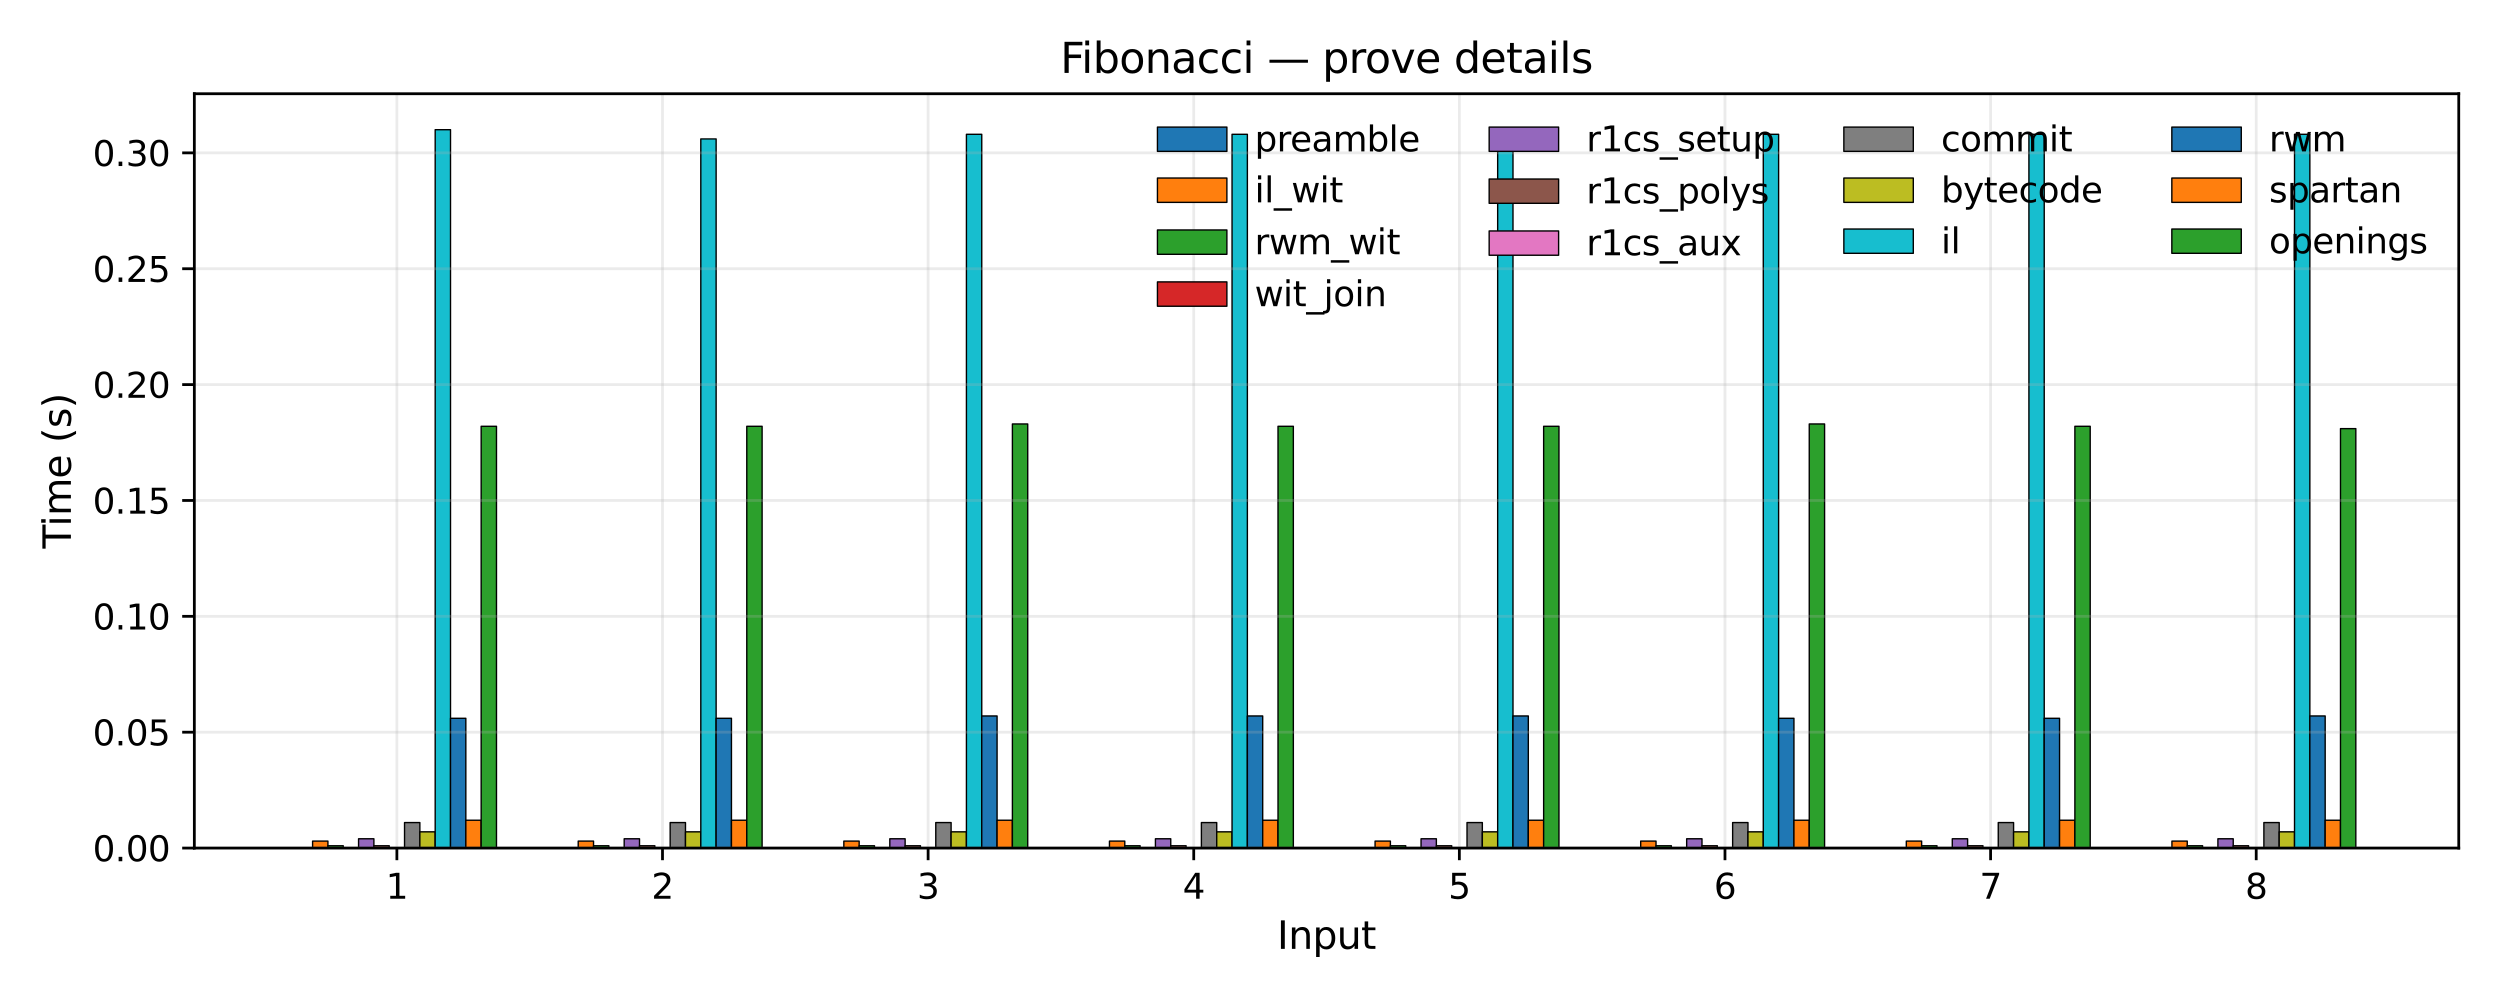 <?xml version="1.0" encoding="utf-8" standalone="no"?>
<!DOCTYPE svg PUBLIC "-//W3C//DTD SVG 1.1//EN"
  "http://www.w3.org/Graphics/SVG/1.1/DTD/svg11.dtd">
<svg xmlns:xlink="http://www.w3.org/1999/xlink" width="720pt" height="288pt" viewBox="0 0 720 288" xmlns="http://www.w3.org/2000/svg" version="1.1">
 <defs>
  <style type="text/css">*{stroke-linejoin: round; stroke-linecap: butt}</style>
 </defs>
 <g id="figure_1">
  <g id="patch_1">
   <path d="M 0 288 
L 720 288 
L 720 0 
L 0 0 
z
" style="fill: #ffffff"/>
  </g>
  <g id="axes_1">
   <g id="patch_2">
    <path d="M 55.97 244.24 
L 708.12 244.24 
L 708.12 27 
L 55.97 27 
z
" style="fill: #ffffff"/>
   </g>
   <g id="patch_3">
    <path d="M 85.613 244.24 
L 90.027 244.24 
L 90.027 244.24 
L 85.613 244.24 
z
" clip-path="url(#pe575a22c5a)" style="fill: #1f77b4; stroke: #000000; stroke-width: 0.4; stroke-linejoin: miter"/>
   </g>
   <g id="patch_4">
    <path d="M 162.112 244.24 
L 166.525 244.24 
L 166.525 244.24 
L 162.112 244.24 
z
" clip-path="url(#pe575a22c5a)" style="fill: #1f77b4; stroke: #000000; stroke-width: 0.4; stroke-linejoin: miter"/>
   </g>
   <g id="patch_5">
    <path d="M 238.61 244.24 
L 243.024 244.24 
L 243.024 244.24 
L 238.61 244.24 
z
" clip-path="url(#pe575a22c5a)" style="fill: #1f77b4; stroke: #000000; stroke-width: 0.4; stroke-linejoin: miter"/>
   </g>
   <g id="patch_6">
    <path d="M 315.109 244.24 
L 319.522 244.24 
L 319.522 244.24 
L 315.109 244.24 
z
" clip-path="url(#pe575a22c5a)" style="fill: #1f77b4; stroke: #000000; stroke-width: 0.4; stroke-linejoin: miter"/>
   </g>
   <g id="patch_7">
    <path d="M 391.607 244.24 
L 396.021 244.24 
L 396.021 244.24 
L 391.607 244.24 
z
" clip-path="url(#pe575a22c5a)" style="fill: #1f77b4; stroke: #000000; stroke-width: 0.4; stroke-linejoin: miter"/>
   </g>
   <g id="patch_8">
    <path d="M 468.106 244.24 
L 472.519 244.24 
L 472.519 244.24 
L 468.106 244.24 
z
" clip-path="url(#pe575a22c5a)" style="fill: #1f77b4; stroke: #000000; stroke-width: 0.4; stroke-linejoin: miter"/>
   </g>
   <g id="patch_9">
    <path d="M 544.604 244.24 
L 549.018 244.24 
L 549.018 244.24 
L 544.604 244.24 
z
" clip-path="url(#pe575a22c5a)" style="fill: #1f77b4; stroke: #000000; stroke-width: 0.4; stroke-linejoin: miter"/>
   </g>
   <g id="patch_10">
    <path d="M 621.103 244.24 
L 625.516 244.24 
L 625.516 244.24 
L 621.103 244.24 
z
" clip-path="url(#pe575a22c5a)" style="fill: #1f77b4; stroke: #000000; stroke-width: 0.4; stroke-linejoin: miter"/>
   </g>
   <g id="patch_11">
    <path d="M 90.027 244.24 
L 94.44 244.24 
L 94.44 242.238 
L 90.027 242.238 
z
" clip-path="url(#pe575a22c5a)" style="fill: #ff7f0e; stroke: #000000; stroke-width: 0.4; stroke-linejoin: miter"/>
   </g>
   <g id="patch_12">
    <path d="M 166.525 244.24 
L 170.938 244.24 
L 170.938 242.238 
L 166.525 242.238 
z
" clip-path="url(#pe575a22c5a)" style="fill: #ff7f0e; stroke: #000000; stroke-width: 0.4; stroke-linejoin: miter"/>
   </g>
   <g id="patch_13">
    <path d="M 243.024 244.24 
L 247.437 244.24 
L 247.437 242.238 
L 243.024 242.238 
z
" clip-path="url(#pe575a22c5a)" style="fill: #ff7f0e; stroke: #000000; stroke-width: 0.4; stroke-linejoin: miter"/>
   </g>
   <g id="patch_14">
    <path d="M 319.522 244.24 
L 323.936 244.24 
L 323.936 242.238 
L 319.522 242.238 
z
" clip-path="url(#pe575a22c5a)" style="fill: #ff7f0e; stroke: #000000; stroke-width: 0.4; stroke-linejoin: miter"/>
   </g>
   <g id="patch_15">
    <path d="M 396.021 244.24 
L 400.434 244.24 
L 400.434 242.238 
L 396.021 242.238 
z
" clip-path="url(#pe575a22c5a)" style="fill: #ff7f0e; stroke: #000000; stroke-width: 0.4; stroke-linejoin: miter"/>
   </g>
   <g id="patch_16">
    <path d="M 472.519 244.24 
L 476.933 244.24 
L 476.933 242.238 
L 472.519 242.238 
z
" clip-path="url(#pe575a22c5a)" style="fill: #ff7f0e; stroke: #000000; stroke-width: 0.4; stroke-linejoin: miter"/>
   </g>
   <g id="patch_17">
    <path d="M 549.018 244.24 
L 553.431 244.24 
L 553.431 242.238 
L 549.018 242.238 
z
" clip-path="url(#pe575a22c5a)" style="fill: #ff7f0e; stroke: #000000; stroke-width: 0.4; stroke-linejoin: miter"/>
   </g>
   <g id="patch_18">
    <path d="M 625.516 244.24 
L 629.93 244.24 
L 629.93 242.238 
L 625.516 242.238 
z
" clip-path="url(#pe575a22c5a)" style="fill: #ff7f0e; stroke: #000000; stroke-width: 0.4; stroke-linejoin: miter"/>
   </g>
   <g id="patch_19">
    <path d="M 94.44 244.24 
L 98.853 244.24 
L 98.853 243.573 
L 94.44 243.573 
z
" clip-path="url(#pe575a22c5a)" style="fill: #2ca02c; stroke: #000000; stroke-width: 0.4; stroke-linejoin: miter"/>
   </g>
   <g id="patch_20">
    <path d="M 170.938 244.24 
L 175.352 244.24 
L 175.352 243.573 
L 170.938 243.573 
z
" clip-path="url(#pe575a22c5a)" style="fill: #2ca02c; stroke: #000000; stroke-width: 0.4; stroke-linejoin: miter"/>
   </g>
   <g id="patch_21">
    <path d="M 247.437 244.24 
L 251.85 244.24 
L 251.85 243.573 
L 247.437 243.573 
z
" clip-path="url(#pe575a22c5a)" style="fill: #2ca02c; stroke: #000000; stroke-width: 0.4; stroke-linejoin: miter"/>
   </g>
   <g id="patch_22">
    <path d="M 323.936 244.24 
L 328.349 244.24 
L 328.349 243.573 
L 323.936 243.573 
z
" clip-path="url(#pe575a22c5a)" style="fill: #2ca02c; stroke: #000000; stroke-width: 0.4; stroke-linejoin: miter"/>
   </g>
   <g id="patch_23">
    <path d="M 400.434 244.24 
L 404.847 244.24 
L 404.847 243.573 
L 400.434 243.573 
z
" clip-path="url(#pe575a22c5a)" style="fill: #2ca02c; stroke: #000000; stroke-width: 0.4; stroke-linejoin: miter"/>
   </g>
   <g id="patch_24">
    <path d="M 476.933 244.24 
L 481.346 244.24 
L 481.346 243.573 
L 476.933 243.573 
z
" clip-path="url(#pe575a22c5a)" style="fill: #2ca02c; stroke: #000000; stroke-width: 0.4; stroke-linejoin: miter"/>
   </g>
   <g id="patch_25">
    <path d="M 553.431 244.24 
L 557.845 244.24 
L 557.845 243.573 
L 553.431 243.573 
z
" clip-path="url(#pe575a22c5a)" style="fill: #2ca02c; stroke: #000000; stroke-width: 0.4; stroke-linejoin: miter"/>
   </g>
   <g id="patch_26">
    <path d="M 629.93 244.24 
L 634.343 244.24 
L 634.343 243.573 
L 629.93 243.573 
z
" clip-path="url(#pe575a22c5a)" style="fill: #2ca02c; stroke: #000000; stroke-width: 0.4; stroke-linejoin: miter"/>
   </g>
   <g id="patch_27">
    <path d="M 98.853 244.24 
L 103.267 244.24 
L 103.267 244.24 
L 98.853 244.24 
z
" clip-path="url(#pe575a22c5a)" style="fill: #d62728; stroke: #000000; stroke-width: 0.4; stroke-linejoin: miter"/>
   </g>
   <g id="patch_28">
    <path d="M 175.352 244.24 
L 179.765 244.24 
L 179.765 244.24 
L 175.352 244.24 
z
" clip-path="url(#pe575a22c5a)" style="fill: #d62728; stroke: #000000; stroke-width: 0.4; stroke-linejoin: miter"/>
   </g>
   <g id="patch_29">
    <path d="M 251.85 244.24 
L 256.264 244.24 
L 256.264 244.24 
L 251.85 244.24 
z
" clip-path="url(#pe575a22c5a)" style="fill: #d62728; stroke: #000000; stroke-width: 0.4; stroke-linejoin: miter"/>
   </g>
   <g id="patch_30">
    <path d="M 328.349 244.24 
L 332.762 244.24 
L 332.762 244.24 
L 328.349 244.24 
z
" clip-path="url(#pe575a22c5a)" style="fill: #d62728; stroke: #000000; stroke-width: 0.4; stroke-linejoin: miter"/>
   </g>
   <g id="patch_31">
    <path d="M 404.847 244.24 
L 409.261 244.24 
L 409.261 244.24 
L 404.847 244.24 
z
" clip-path="url(#pe575a22c5a)" style="fill: #d62728; stroke: #000000; stroke-width: 0.4; stroke-linejoin: miter"/>
   </g>
   <g id="patch_32">
    <path d="M 481.346 244.24 
L 485.759 244.24 
L 485.759 244.24 
L 481.346 244.24 
z
" clip-path="url(#pe575a22c5a)" style="fill: #d62728; stroke: #000000; stroke-width: 0.4; stroke-linejoin: miter"/>
   </g>
   <g id="patch_33">
    <path d="M 557.845 244.24 
L 562.258 244.24 
L 562.258 244.24 
L 557.845 244.24 
z
" clip-path="url(#pe575a22c5a)" style="fill: #d62728; stroke: #000000; stroke-width: 0.4; stroke-linejoin: miter"/>
   </g>
   <g id="patch_34">
    <path d="M 634.343 244.24 
L 638.756 244.24 
L 638.756 244.24 
L 634.343 244.24 
z
" clip-path="url(#pe575a22c5a)" style="fill: #d62728; stroke: #000000; stroke-width: 0.4; stroke-linejoin: miter"/>
   </g>
   <g id="patch_35">
    <path d="M 103.267 244.24 
L 107.68 244.24 
L 107.68 241.57 
L 103.267 241.57 
z
" clip-path="url(#pe575a22c5a)" style="fill: #9467bd; stroke: #000000; stroke-width: 0.4; stroke-linejoin: miter"/>
   </g>
   <g id="patch_36">
    <path d="M 179.765 244.24 
L 184.179 244.24 
L 184.179 241.57 
L 179.765 241.57 
z
" clip-path="url(#pe575a22c5a)" style="fill: #9467bd; stroke: #000000; stroke-width: 0.4; stroke-linejoin: miter"/>
   </g>
   <g id="patch_37">
    <path d="M 256.264 244.24 
L 260.677 244.24 
L 260.677 241.57 
L 256.264 241.57 
z
" clip-path="url(#pe575a22c5a)" style="fill: #9467bd; stroke: #000000; stroke-width: 0.4; stroke-linejoin: miter"/>
   </g>
   <g id="patch_38">
    <path d="M 332.762 244.24 
L 337.176 244.24 
L 337.176 241.57 
L 332.762 241.57 
z
" clip-path="url(#pe575a22c5a)" style="fill: #9467bd; stroke: #000000; stroke-width: 0.4; stroke-linejoin: miter"/>
   </g>
   <g id="patch_39">
    <path d="M 409.261 244.24 
L 413.674 244.24 
L 413.674 241.57 
L 409.261 241.57 
z
" clip-path="url(#pe575a22c5a)" style="fill: #9467bd; stroke: #000000; stroke-width: 0.4; stroke-linejoin: miter"/>
   </g>
   <g id="patch_40">
    <path d="M 485.759 244.24 
L 490.173 244.24 
L 490.173 241.57 
L 485.759 241.57 
z
" clip-path="url(#pe575a22c5a)" style="fill: #9467bd; stroke: #000000; stroke-width: 0.4; stroke-linejoin: miter"/>
   </g>
   <g id="patch_41">
    <path d="M 562.258 244.24 
L 566.671 244.24 
L 566.671 241.57 
L 562.258 241.57 
z
" clip-path="url(#pe575a22c5a)" style="fill: #9467bd; stroke: #000000; stroke-width: 0.4; stroke-linejoin: miter"/>
   </g>
   <g id="patch_42">
    <path d="M 638.756 244.24 
L 643.17 244.24 
L 643.17 241.57 
L 638.756 241.57 
z
" clip-path="url(#pe575a22c5a)" style="fill: #9467bd; stroke: #000000; stroke-width: 0.4; stroke-linejoin: miter"/>
   </g>
   <g id="patch_43">
    <path d="M 107.68 244.24 
L 112.093 244.24 
L 112.093 243.573 
L 107.68 243.573 
z
" clip-path="url(#pe575a22c5a)" style="fill: #8c564b; stroke: #000000; stroke-width: 0.4; stroke-linejoin: miter"/>
   </g>
   <g id="patch_44">
    <path d="M 184.179 244.24 
L 188.592 244.24 
L 188.592 243.573 
L 184.179 243.573 
z
" clip-path="url(#pe575a22c5a)" style="fill: #8c564b; stroke: #000000; stroke-width: 0.4; stroke-linejoin: miter"/>
   </g>
   <g id="patch_45">
    <path d="M 260.677 244.24 
L 265.091 244.24 
L 265.091 243.573 
L 260.677 243.573 
z
" clip-path="url(#pe575a22c5a)" style="fill: #8c564b; stroke: #000000; stroke-width: 0.4; stroke-linejoin: miter"/>
   </g>
   <g id="patch_46">
    <path d="M 337.176 244.24 
L 341.589 244.24 
L 341.589 243.573 
L 337.176 243.573 
z
" clip-path="url(#pe575a22c5a)" style="fill: #8c564b; stroke: #000000; stroke-width: 0.4; stroke-linejoin: miter"/>
   </g>
   <g id="patch_47">
    <path d="M 413.674 244.24 
L 418.088 244.24 
L 418.088 243.573 
L 413.674 243.573 
z
" clip-path="url(#pe575a22c5a)" style="fill: #8c564b; stroke: #000000; stroke-width: 0.4; stroke-linejoin: miter"/>
   </g>
   <g id="patch_48">
    <path d="M 490.173 244.24 
L 494.586 244.24 
L 494.586 243.573 
L 490.173 243.573 
z
" clip-path="url(#pe575a22c5a)" style="fill: #8c564b; stroke: #000000; stroke-width: 0.4; stroke-linejoin: miter"/>
   </g>
   <g id="patch_49">
    <path d="M 566.671 244.24 
L 571.085 244.24 
L 571.085 243.573 
L 566.671 243.573 
z
" clip-path="url(#pe575a22c5a)" style="fill: #8c564b; stroke: #000000; stroke-width: 0.4; stroke-linejoin: miter"/>
   </g>
   <g id="patch_50">
    <path d="M 643.17 244.24 
L 647.583 244.24 
L 647.583 243.573 
L 643.17 243.573 
z
" clip-path="url(#pe575a22c5a)" style="fill: #8c564b; stroke: #000000; stroke-width: 0.4; stroke-linejoin: miter"/>
   </g>
   <g id="patch_51">
    <path d="M 112.093 244.24 
L 116.507 244.24 
L 116.507 244.24 
L 112.093 244.24 
z
" clip-path="url(#pe575a22c5a)" style="fill: #e377c2; stroke: #000000; stroke-width: 0.4; stroke-linejoin: miter"/>
   </g>
   <g id="patch_52">
    <path d="M 188.592 244.24 
L 193.005 244.24 
L 193.005 244.24 
L 188.592 244.24 
z
" clip-path="url(#pe575a22c5a)" style="fill: #e377c2; stroke: #000000; stroke-width: 0.4; stroke-linejoin: miter"/>
   </g>
   <g id="patch_53">
    <path d="M 265.091 244.24 
L 269.504 244.24 
L 269.504 244.24 
L 265.091 244.24 
z
" clip-path="url(#pe575a22c5a)" style="fill: #e377c2; stroke: #000000; stroke-width: 0.4; stroke-linejoin: miter"/>
   </g>
   <g id="patch_54">
    <path d="M 341.589 244.24 
L 346.002 244.24 
L 346.002 244.24 
L 341.589 244.24 
z
" clip-path="url(#pe575a22c5a)" style="fill: #e377c2; stroke: #000000; stroke-width: 0.4; stroke-linejoin: miter"/>
   </g>
   <g id="patch_55">
    <path d="M 418.088 244.24 
L 422.501 244.24 
L 422.501 244.24 
L 418.088 244.24 
z
" clip-path="url(#pe575a22c5a)" style="fill: #e377c2; stroke: #000000; stroke-width: 0.4; stroke-linejoin: miter"/>
   </g>
   <g id="patch_56">
    <path d="M 494.586 244.24 
L 498.999 244.24 
L 498.999 244.24 
L 494.586 244.24 
z
" clip-path="url(#pe575a22c5a)" style="fill: #e377c2; stroke: #000000; stroke-width: 0.4; stroke-linejoin: miter"/>
   </g>
   <g id="patch_57">
    <path d="M 571.085 244.24 
L 575.498 244.24 
L 575.498 244.24 
L 571.085 244.24 
z
" clip-path="url(#pe575a22c5a)" style="fill: #e377c2; stroke: #000000; stroke-width: 0.4; stroke-linejoin: miter"/>
   </g>
   <g id="patch_58">
    <path d="M 647.583 244.24 
L 651.997 244.24 
L 651.997 244.24 
L 647.583 244.24 
z
" clip-path="url(#pe575a22c5a)" style="fill: #e377c2; stroke: #000000; stroke-width: 0.4; stroke-linejoin: miter"/>
   </g>
   <g id="patch_59">
    <path d="M 116.507 244.24 
L 120.92 244.24 
L 120.92 236.899 
L 116.507 236.899 
z
" clip-path="url(#pe575a22c5a)" style="fill: #7f7f7f; stroke: #000000; stroke-width: 0.4; stroke-linejoin: miter"/>
   </g>
   <g id="patch_60">
    <path d="M 193.005 244.24 
L 197.419 244.24 
L 197.419 236.899 
L 193.005 236.899 
z
" clip-path="url(#pe575a22c5a)" style="fill: #7f7f7f; stroke: #000000; stroke-width: 0.4; stroke-linejoin: miter"/>
   </g>
   <g id="patch_61">
    <path d="M 269.504 244.24 
L 273.917 244.24 
L 273.917 236.899 
L 269.504 236.899 
z
" clip-path="url(#pe575a22c5a)" style="fill: #7f7f7f; stroke: #000000; stroke-width: 0.4; stroke-linejoin: miter"/>
   </g>
   <g id="patch_62">
    <path d="M 346.002 244.24 
L 350.416 244.24 
L 350.416 236.899 
L 346.002 236.899 
z
" clip-path="url(#pe575a22c5a)" style="fill: #7f7f7f; stroke: #000000; stroke-width: 0.4; stroke-linejoin: miter"/>
   </g>
   <g id="patch_63">
    <path d="M 422.501 244.24 
L 426.914 244.24 
L 426.914 236.899 
L 422.501 236.899 
z
" clip-path="url(#pe575a22c5a)" style="fill: #7f7f7f; stroke: #000000; stroke-width: 0.4; stroke-linejoin: miter"/>
   </g>
   <g id="patch_64">
    <path d="M 498.999 244.24 
L 503.413 244.24 
L 503.413 236.899 
L 498.999 236.899 
z
" clip-path="url(#pe575a22c5a)" style="fill: #7f7f7f; stroke: #000000; stroke-width: 0.4; stroke-linejoin: miter"/>
   </g>
   <g id="patch_65">
    <path d="M 575.498 244.24 
L 579.911 244.24 
L 579.911 236.899 
L 575.498 236.899 
z
" clip-path="url(#pe575a22c5a)" style="fill: #7f7f7f; stroke: #000000; stroke-width: 0.4; stroke-linejoin: miter"/>
   </g>
   <g id="patch_66">
    <path d="M 651.997 244.24 
L 656.41 244.24 
L 656.41 236.899 
L 651.997 236.899 
z
" clip-path="url(#pe575a22c5a)" style="fill: #7f7f7f; stroke: #000000; stroke-width: 0.4; stroke-linejoin: miter"/>
   </g>
   <g id="patch_67">
    <path d="M 120.92 244.24 
L 125.334 244.24 
L 125.334 239.568 
L 120.92 239.568 
z
" clip-path="url(#pe575a22c5a)" style="fill: #bcbd22; stroke: #000000; stroke-width: 0.4; stroke-linejoin: miter"/>
   </g>
   <g id="patch_68">
    <path d="M 197.419 244.24 
L 201.832 244.24 
L 201.832 239.568 
L 197.419 239.568 
z
" clip-path="url(#pe575a22c5a)" style="fill: #bcbd22; stroke: #000000; stroke-width: 0.4; stroke-linejoin: miter"/>
   </g>
   <g id="patch_69">
    <path d="M 273.917 244.24 
L 278.331 244.24 
L 278.331 239.568 
L 273.917 239.568 
z
" clip-path="url(#pe575a22c5a)" style="fill: #bcbd22; stroke: #000000; stroke-width: 0.4; stroke-linejoin: miter"/>
   </g>
   <g id="patch_70">
    <path d="M 350.416 244.24 
L 354.829 244.24 
L 354.829 239.568 
L 350.416 239.568 
z
" clip-path="url(#pe575a22c5a)" style="fill: #bcbd22; stroke: #000000; stroke-width: 0.4; stroke-linejoin: miter"/>
   </g>
   <g id="patch_71">
    <path d="M 426.914 244.24 
L 431.328 244.24 
L 431.328 239.568 
L 426.914 239.568 
z
" clip-path="url(#pe575a22c5a)" style="fill: #bcbd22; stroke: #000000; stroke-width: 0.4; stroke-linejoin: miter"/>
   </g>
   <g id="patch_72">
    <path d="M 503.413 244.24 
L 507.826 244.24 
L 507.826 239.568 
L 503.413 239.568 
z
" clip-path="url(#pe575a22c5a)" style="fill: #bcbd22; stroke: #000000; stroke-width: 0.4; stroke-linejoin: miter"/>
   </g>
   <g id="patch_73">
    <path d="M 579.911 244.24 
L 584.325 244.24 
L 584.325 239.568 
L 579.911 239.568 
z
" clip-path="url(#pe575a22c5a)" style="fill: #bcbd22; stroke: #000000; stroke-width: 0.4; stroke-linejoin: miter"/>
   </g>
   <g id="patch_74">
    <path d="M 656.41 244.24 
L 660.823 244.24 
L 660.823 239.568 
L 656.41 239.568 
z
" clip-path="url(#pe575a22c5a)" style="fill: #bcbd22; stroke: #000000; stroke-width: 0.4; stroke-linejoin: miter"/>
   </g>
   <g id="patch_75">
    <path d="M 125.334 244.24 
L 129.747 244.24 
L 129.747 37.345 
L 125.334 37.345 
z
" clip-path="url(#pe575a22c5a)" style="fill: #17becf; stroke: #000000; stroke-width: 0.4; stroke-linejoin: miter"/>
   </g>
   <g id="patch_76">
    <path d="M 201.832 244.24 
L 206.245 244.24 
L 206.245 40.014 
L 201.832 40.014 
z
" clip-path="url(#pe575a22c5a)" style="fill: #17becf; stroke: #000000; stroke-width: 0.4; stroke-linejoin: miter"/>
   </g>
   <g id="patch_77">
    <path d="M 278.331 244.24 
L 282.744 244.24 
L 282.744 38.68 
L 278.331 38.68 
z
" clip-path="url(#pe575a22c5a)" style="fill: #17becf; stroke: #000000; stroke-width: 0.4; stroke-linejoin: miter"/>
   </g>
   <g id="patch_78">
    <path d="M 354.829 244.24 
L 359.243 244.24 
L 359.243 38.68 
L 354.829 38.68 
z
" clip-path="url(#pe575a22c5a)" style="fill: #17becf; stroke: #000000; stroke-width: 0.4; stroke-linejoin: miter"/>
   </g>
   <g id="patch_79">
    <path d="M 431.328 244.24 
L 435.741 244.24 
L 435.741 39.347 
L 431.328 39.347 
z
" clip-path="url(#pe575a22c5a)" style="fill: #17becf; stroke: #000000; stroke-width: 0.4; stroke-linejoin: miter"/>
   </g>
   <g id="patch_80">
    <path d="M 507.826 244.24 
L 512.24 244.24 
L 512.24 38.68 
L 507.826 38.68 
z
" clip-path="url(#pe575a22c5a)" style="fill: #17becf; stroke: #000000; stroke-width: 0.4; stroke-linejoin: miter"/>
   </g>
   <g id="patch_81">
    <path d="M 584.325 244.24 
L 588.738 244.24 
L 588.738 38.68 
L 584.325 38.68 
z
" clip-path="url(#pe575a22c5a)" style="fill: #17becf; stroke: #000000; stroke-width: 0.4; stroke-linejoin: miter"/>
   </g>
   <g id="patch_82">
    <path d="M 660.823 244.24 
L 665.237 244.24 
L 665.237 38.68 
L 660.823 38.68 
z
" clip-path="url(#pe575a22c5a)" style="fill: #17becf; stroke: #000000; stroke-width: 0.4; stroke-linejoin: miter"/>
   </g>
   <g id="patch_83">
    <path d="M 129.747 244.24 
L 134.16 244.24 
L 134.16 206.865 
L 129.747 206.865 
z
" clip-path="url(#pe575a22c5a)" style="fill: #1f77b4; stroke: #000000; stroke-width: 0.4; stroke-linejoin: miter"/>
   </g>
   <g id="patch_84">
    <path d="M 206.245 244.24 
L 210.659 244.24 
L 210.659 206.865 
L 206.245 206.865 
z
" clip-path="url(#pe575a22c5a)" style="fill: #1f77b4; stroke: #000000; stroke-width: 0.4; stroke-linejoin: miter"/>
   </g>
   <g id="patch_85">
    <path d="M 282.744 244.24 
L 287.157 244.24 
L 287.157 206.198 
L 282.744 206.198 
z
" clip-path="url(#pe575a22c5a)" style="fill: #1f77b4; stroke: #000000; stroke-width: 0.4; stroke-linejoin: miter"/>
   </g>
   <g id="patch_86">
    <path d="M 359.243 244.24 
L 363.656 244.24 
L 363.656 206.198 
L 359.243 206.198 
z
" clip-path="url(#pe575a22c5a)" style="fill: #1f77b4; stroke: #000000; stroke-width: 0.4; stroke-linejoin: miter"/>
   </g>
   <g id="patch_87">
    <path d="M 435.741 244.24 
L 440.154 244.24 
L 440.154 206.198 
L 435.741 206.198 
z
" clip-path="url(#pe575a22c5a)" style="fill: #1f77b4; stroke: #000000; stroke-width: 0.4; stroke-linejoin: miter"/>
   </g>
   <g id="patch_88">
    <path d="M 512.24 244.24 
L 516.653 244.24 
L 516.653 206.865 
L 512.24 206.865 
z
" clip-path="url(#pe575a22c5a)" style="fill: #1f77b4; stroke: #000000; stroke-width: 0.4; stroke-linejoin: miter"/>
   </g>
   <g id="patch_89">
    <path d="M 588.738 244.24 
L 593.152 244.24 
L 593.152 206.865 
L 588.738 206.865 
z
" clip-path="url(#pe575a22c5a)" style="fill: #1f77b4; stroke: #000000; stroke-width: 0.4; stroke-linejoin: miter"/>
   </g>
   <g id="patch_90">
    <path d="M 665.237 244.24 
L 669.65 244.24 
L 669.65 206.198 
L 665.237 206.198 
z
" clip-path="url(#pe575a22c5a)" style="fill: #1f77b4; stroke: #000000; stroke-width: 0.4; stroke-linejoin: miter"/>
   </g>
   <g id="patch_91">
    <path d="M 134.16 244.24 
L 138.574 244.24 
L 138.574 236.231 
L 134.16 236.231 
z
" clip-path="url(#pe575a22c5a)" style="fill: #ff7f0e; stroke: #000000; stroke-width: 0.4; stroke-linejoin: miter"/>
   </g>
   <g id="patch_92">
    <path d="M 210.659 244.24 
L 215.072 244.24 
L 215.072 236.231 
L 210.659 236.231 
z
" clip-path="url(#pe575a22c5a)" style="fill: #ff7f0e; stroke: #000000; stroke-width: 0.4; stroke-linejoin: miter"/>
   </g>
   <g id="patch_93">
    <path d="M 287.157 244.24 
L 291.571 244.24 
L 291.571 236.231 
L 287.157 236.231 
z
" clip-path="url(#pe575a22c5a)" style="fill: #ff7f0e; stroke: #000000; stroke-width: 0.4; stroke-linejoin: miter"/>
   </g>
   <g id="patch_94">
    <path d="M 363.656 244.24 
L 368.069 244.24 
L 368.069 236.231 
L 363.656 236.231 
z
" clip-path="url(#pe575a22c5a)" style="fill: #ff7f0e; stroke: #000000; stroke-width: 0.4; stroke-linejoin: miter"/>
   </g>
   <g id="patch_95">
    <path d="M 440.154 244.24 
L 444.568 244.24 
L 444.568 236.231 
L 440.154 236.231 
z
" clip-path="url(#pe575a22c5a)" style="fill: #ff7f0e; stroke: #000000; stroke-width: 0.4; stroke-linejoin: miter"/>
   </g>
   <g id="patch_96">
    <path d="M 516.653 244.24 
L 521.066 244.24 
L 521.066 236.231 
L 516.653 236.231 
z
" clip-path="url(#pe575a22c5a)" style="fill: #ff7f0e; stroke: #000000; stroke-width: 0.4; stroke-linejoin: miter"/>
   </g>
   <g id="patch_97">
    <path d="M 593.152 244.24 
L 597.565 244.24 
L 597.565 236.231 
L 593.152 236.231 
z
" clip-path="url(#pe575a22c5a)" style="fill: #ff7f0e; stroke: #000000; stroke-width: 0.4; stroke-linejoin: miter"/>
   </g>
   <g id="patch_98">
    <path d="M 669.65 244.24 
L 674.063 244.24 
L 674.063 236.231 
L 669.65 236.231 
z
" clip-path="url(#pe575a22c5a)" style="fill: #ff7f0e; stroke: #000000; stroke-width: 0.4; stroke-linejoin: miter"/>
   </g>
   <g id="patch_99">
    <path d="M 138.574 244.24 
L 142.987 244.24 
L 142.987 122.772 
L 138.574 122.772 
z
" clip-path="url(#pe575a22c5a)" style="fill: #2ca02c; stroke: #000000; stroke-width: 0.4; stroke-linejoin: miter"/>
   </g>
   <g id="patch_100">
    <path d="M 215.072 244.24 
L 219.486 244.24 
L 219.486 122.772 
L 215.072 122.772 
z
" clip-path="url(#pe575a22c5a)" style="fill: #2ca02c; stroke: #000000; stroke-width: 0.4; stroke-linejoin: miter"/>
   </g>
   <g id="patch_101">
    <path d="M 291.571 244.24 
L 295.984 244.24 
L 295.984 122.105 
L 291.571 122.105 
z
" clip-path="url(#pe575a22c5a)" style="fill: #2ca02c; stroke: #000000; stroke-width: 0.4; stroke-linejoin: miter"/>
   </g>
   <g id="patch_102">
    <path d="M 368.069 244.24 
L 372.483 244.24 
L 372.483 122.772 
L 368.069 122.772 
z
" clip-path="url(#pe575a22c5a)" style="fill: #2ca02c; stroke: #000000; stroke-width: 0.4; stroke-linejoin: miter"/>
   </g>
   <g id="patch_103">
    <path d="M 444.568 244.24 
L 448.981 244.24 
L 448.981 122.772 
L 444.568 122.772 
z
" clip-path="url(#pe575a22c5a)" style="fill: #2ca02c; stroke: #000000; stroke-width: 0.4; stroke-linejoin: miter"/>
   </g>
   <g id="patch_104">
    <path d="M 521.066 244.24 
L 525.48 244.24 
L 525.48 122.105 
L 521.066 122.105 
z
" clip-path="url(#pe575a22c5a)" style="fill: #2ca02c; stroke: #000000; stroke-width: 0.4; stroke-linejoin: miter"/>
   </g>
   <g id="patch_105">
    <path d="M 597.565 244.24 
L 601.978 244.24 
L 601.978 122.772 
L 597.565 122.772 
z
" clip-path="url(#pe575a22c5a)" style="fill: #2ca02c; stroke: #000000; stroke-width: 0.4; stroke-linejoin: miter"/>
   </g>
   <g id="patch_106">
    <path d="M 674.063 244.24 
L 678.477 244.24 
L 678.477 123.44 
L 674.063 123.44 
z
" clip-path="url(#pe575a22c5a)" style="fill: #2ca02c; stroke: #000000; stroke-width: 0.4; stroke-linejoin: miter"/>
   </g>
   <g id="matplotlib.axis_1">
    <g id="xtick_1">
     <g id="line2d_1">
      <path d="M 114.3 244.24 
L 114.3 27 
" clip-path="url(#pe575a22c5a)" style="fill: none; stroke: #b0b0b0; stroke-opacity: 0.25; stroke-width: 0.8; stroke-linecap: square"/>
     </g>
     <g id="line2d_2">
      <defs>
       <path id="me9347f2783" d="M 0 0 
L 0 3.5 
" style="stroke: #000000; stroke-width: 0.8"/>
      </defs>
      <g>
       <use xlink:href="#me9347f2783" x="114.3" y="244.24" style="stroke: #000000; stroke-width: 0.8"/>
      </g>
     </g>
     <g id="text_1">
      <!-- 1 -->
      <g transform="translate(111.119 258.838) scale(0.1 -0.1)">
       <defs>
        <path id="DejaVuSans-31" d="M 794 531 
L 1825 531 
L 1825 4091 
L 703 3866 
L 703 4441 
L 1819 4666 
L 2450 4666 
L 2450 531 
L 3481 531 
L 3481 0 
L 794 0 
L 794 531 
z
" transform="scale(0.016)"/>
       </defs>
       <use xlink:href="#DejaVuSans-31"/>
      </g>
     </g>
    </g>
    <g id="xtick_2">
     <g id="line2d_3">
      <path d="M 190.799 244.24 
L 190.799 27 
" clip-path="url(#pe575a22c5a)" style="fill: none; stroke: #b0b0b0; stroke-opacity: 0.25; stroke-width: 0.8; stroke-linecap: square"/>
     </g>
     <g id="line2d_4">
      <g>
       <use xlink:href="#me9347f2783" x="190.799" y="244.24" style="stroke: #000000; stroke-width: 0.8"/>
      </g>
     </g>
     <g id="text_2">
      <!-- 2 -->
      <g transform="translate(187.617 258.838) scale(0.1 -0.1)">
       <defs>
        <path id="DejaVuSans-32" d="M 1228 531 
L 3431 531 
L 3431 0 
L 469 0 
L 469 531 
Q 828 903 1448 1529 
Q 2069 2156 2228 2338 
Q 2531 2678 2651 2914 
Q 2772 3150 2772 3378 
Q 2772 3750 2511 3984 
Q 2250 4219 1831 4219 
Q 1534 4219 1204 4116 
Q 875 4013 500 3803 
L 500 4441 
Q 881 4594 1212 4672 
Q 1544 4750 1819 4750 
Q 2544 4750 2975 4387 
Q 3406 4025 3406 3419 
Q 3406 3131 3298 2873 
Q 3191 2616 2906 2266 
Q 2828 2175 2409 1742 
Q 1991 1309 1228 531 
z
" transform="scale(0.016)"/>
       </defs>
       <use xlink:href="#DejaVuSans-32"/>
      </g>
     </g>
    </g>
    <g id="xtick_3">
     <g id="line2d_5">
      <path d="M 267.297 244.24 
L 267.297 27 
" clip-path="url(#pe575a22c5a)" style="fill: none; stroke: #b0b0b0; stroke-opacity: 0.25; stroke-width: 0.8; stroke-linecap: square"/>
     </g>
     <g id="line2d_6">
      <g>
       <use xlink:href="#me9347f2783" x="267.297" y="244.24" style="stroke: #000000; stroke-width: 0.8"/>
      </g>
     </g>
     <g id="text_3">
      <!-- 3 -->
      <g transform="translate(264.116 258.838) scale(0.1 -0.1)">
       <defs>
        <path id="DejaVuSans-33" d="M 2597 2516 
Q 3050 2419 3304 2112 
Q 3559 1806 3559 1356 
Q 3559 666 3084 287 
Q 2609 -91 1734 -91 
Q 1441 -91 1130 -33 
Q 819 25 488 141 
L 488 750 
Q 750 597 1062 519 
Q 1375 441 1716 441 
Q 2309 441 2620 675 
Q 2931 909 2931 1356 
Q 2931 1769 2642 2001 
Q 2353 2234 1838 2234 
L 1294 2234 
L 1294 2753 
L 1863 2753 
Q 2328 2753 2575 2939 
Q 2822 3125 2822 3475 
Q 2822 3834 2567 4026 
Q 2313 4219 1838 4219 
Q 1578 4219 1281 4162 
Q 984 4106 628 3988 
L 628 4550 
Q 988 4650 1302 4700 
Q 1616 4750 1894 4750 
Q 2613 4750 3031 4423 
Q 3450 4097 3450 3541 
Q 3450 3153 3228 2886 
Q 3006 2619 2597 2516 
z
" transform="scale(0.016)"/>
       </defs>
       <use xlink:href="#DejaVuSans-33"/>
      </g>
     </g>
    </g>
    <g id="xtick_4">
     <g id="line2d_7">
      <path d="M 343.796 244.24 
L 343.796 27 
" clip-path="url(#pe575a22c5a)" style="fill: none; stroke: #b0b0b0; stroke-opacity: 0.25; stroke-width: 0.8; stroke-linecap: square"/>
     </g>
     <g id="line2d_8">
      <g>
       <use xlink:href="#me9347f2783" x="343.796" y="244.24" style="stroke: #000000; stroke-width: 0.8"/>
      </g>
     </g>
     <g id="text_4">
      <!-- 4 -->
      <g transform="translate(340.614 258.838) scale(0.1 -0.1)">
       <defs>
        <path id="DejaVuSans-34" d="M 2419 4116 
L 825 1625 
L 2419 1625 
L 2419 4116 
z
M 2253 4666 
L 3047 4666 
L 3047 1625 
L 3713 1625 
L 3713 1100 
L 3047 1100 
L 3047 0 
L 2419 0 
L 2419 1100 
L 313 1100 
L 313 1709 
L 2253 4666 
z
" transform="scale(0.016)"/>
       </defs>
       <use xlink:href="#DejaVuSans-34"/>
      </g>
     </g>
    </g>
    <g id="xtick_5">
     <g id="line2d_9">
      <path d="M 420.294 244.24 
L 420.294 27 
" clip-path="url(#pe575a22c5a)" style="fill: none; stroke: #b0b0b0; stroke-opacity: 0.25; stroke-width: 0.8; stroke-linecap: square"/>
     </g>
     <g id="line2d_10">
      <g>
       <use xlink:href="#me9347f2783" x="420.294" y="244.24" style="stroke: #000000; stroke-width: 0.8"/>
      </g>
     </g>
     <g id="text_5">
      <!-- 5 -->
      <g transform="translate(417.113 258.838) scale(0.1 -0.1)">
       <defs>
        <path id="DejaVuSans-35" d="M 691 4666 
L 3169 4666 
L 3169 4134 
L 1269 4134 
L 1269 2991 
Q 1406 3038 1543 3061 
Q 1681 3084 1819 3084 
Q 2600 3084 3056 2656 
Q 3513 2228 3513 1497 
Q 3513 744 3044 326 
Q 2575 -91 1722 -91 
Q 1428 -91 1123 -41 
Q 819 9 494 109 
L 494 744 
Q 775 591 1075 516 
Q 1375 441 1709 441 
Q 2250 441 2565 725 
Q 2881 1009 2881 1497 
Q 2881 1984 2565 2268 
Q 2250 2553 1709 2553 
Q 1456 2553 1204 2497 
Q 953 2441 691 2322 
L 691 4666 
z
" transform="scale(0.016)"/>
       </defs>
       <use xlink:href="#DejaVuSans-35"/>
      </g>
     </g>
    </g>
    <g id="xtick_6">
     <g id="line2d_11">
      <path d="M 496.793 244.24 
L 496.793 27 
" clip-path="url(#pe575a22c5a)" style="fill: none; stroke: #b0b0b0; stroke-opacity: 0.25; stroke-width: 0.8; stroke-linecap: square"/>
     </g>
     <g id="line2d_12">
      <g>
       <use xlink:href="#me9347f2783" x="496.793" y="244.24" style="stroke: #000000; stroke-width: 0.8"/>
      </g>
     </g>
     <g id="text_6">
      <!-- 6 -->
      <g transform="translate(493.612 258.838) scale(0.1 -0.1)">
       <defs>
        <path id="DejaVuSans-36" d="M 2113 2584 
Q 1688 2584 1439 2293 
Q 1191 2003 1191 1497 
Q 1191 994 1439 701 
Q 1688 409 2113 409 
Q 2538 409 2786 701 
Q 3034 994 3034 1497 
Q 3034 2003 2786 2293 
Q 2538 2584 2113 2584 
z
M 3366 4563 
L 3366 3988 
Q 3128 4100 2886 4159 
Q 2644 4219 2406 4219 
Q 1781 4219 1451 3797 
Q 1122 3375 1075 2522 
Q 1259 2794 1537 2939 
Q 1816 3084 2150 3084 
Q 2853 3084 3261 2657 
Q 3669 2231 3669 1497 
Q 3669 778 3244 343 
Q 2819 -91 2113 -91 
Q 1303 -91 875 529 
Q 447 1150 447 2328 
Q 447 3434 972 4092 
Q 1497 4750 2381 4750 
Q 2619 4750 2861 4703 
Q 3103 4656 3366 4563 
z
" transform="scale(0.016)"/>
       </defs>
       <use xlink:href="#DejaVuSans-36"/>
      </g>
     </g>
    </g>
    <g id="xtick_7">
     <g id="line2d_13">
      <path d="M 573.291 244.24 
L 573.291 27 
" clip-path="url(#pe575a22c5a)" style="fill: none; stroke: #b0b0b0; stroke-opacity: 0.25; stroke-width: 0.8; stroke-linecap: square"/>
     </g>
     <g id="line2d_14">
      <g>
       <use xlink:href="#me9347f2783" x="573.291" y="244.24" style="stroke: #000000; stroke-width: 0.8"/>
      </g>
     </g>
     <g id="text_7">
      <!-- 7 -->
      <g transform="translate(570.11 258.838) scale(0.1 -0.1)">
       <defs>
        <path id="DejaVuSans-37" d="M 525 4666 
L 3525 4666 
L 3525 4397 
L 1831 0 
L 1172 0 
L 2766 4134 
L 525 4134 
L 525 4666 
z
" transform="scale(0.016)"/>
       </defs>
       <use xlink:href="#DejaVuSans-37"/>
      </g>
     </g>
    </g>
    <g id="xtick_8">
     <g id="line2d_15">
      <path d="M 649.79 244.24 
L 649.79 27 
" clip-path="url(#pe575a22c5a)" style="fill: none; stroke: #b0b0b0; stroke-opacity: 0.25; stroke-width: 0.8; stroke-linecap: square"/>
     </g>
     <g id="line2d_16">
      <g>
       <use xlink:href="#me9347f2783" x="649.79" y="244.24" style="stroke: #000000; stroke-width: 0.8"/>
      </g>
     </g>
     <g id="text_8">
      <!-- 8 -->
      <g transform="translate(646.609 258.838) scale(0.1 -0.1)">
       <defs>
        <path id="DejaVuSans-38" d="M 2034 2216 
Q 1584 2216 1326 1975 
Q 1069 1734 1069 1313 
Q 1069 891 1326 650 
Q 1584 409 2034 409 
Q 2484 409 2743 651 
Q 3003 894 3003 1313 
Q 3003 1734 2745 1975 
Q 2488 2216 2034 2216 
z
M 1403 2484 
Q 997 2584 770 2862 
Q 544 3141 544 3541 
Q 544 4100 942 4425 
Q 1341 4750 2034 4750 
Q 2731 4750 3128 4425 
Q 3525 4100 3525 3541 
Q 3525 3141 3298 2862 
Q 3072 2584 2669 2484 
Q 3125 2378 3379 2068 
Q 3634 1759 3634 1313 
Q 3634 634 3220 271 
Q 2806 -91 2034 -91 
Q 1263 -91 848 271 
Q 434 634 434 1313 
Q 434 1759 690 2068 
Q 947 2378 1403 2484 
z
M 1172 3481 
Q 1172 3119 1398 2916 
Q 1625 2713 2034 2713 
Q 2441 2713 2670 2916 
Q 2900 3119 2900 3481 
Q 2900 3844 2670 4047 
Q 2441 4250 2034 4250 
Q 1625 4250 1398 4047 
Q 1172 3844 1172 3481 
z
" transform="scale(0.016)"/>
       </defs>
       <use xlink:href="#DejaVuSans-38"/>
      </g>
     </g>
    </g>
    <g id="text_9">
     <!-- Input -->
     <g transform="translate(367.803 273.276) scale(0.11 -0.11)">
      <defs>
       <path id="DejaVuSans-49" d="M 628 4666 
L 1259 4666 
L 1259 0 
L 628 0 
L 628 4666 
z
" transform="scale(0.016)"/>
       <path id="DejaVuSans-6e" d="M 3513 2113 
L 3513 0 
L 2938 0 
L 2938 2094 
Q 2938 2591 2744 2837 
Q 2550 3084 2163 3084 
Q 1697 3084 1428 2787 
Q 1159 2491 1159 1978 
L 1159 0 
L 581 0 
L 581 3500 
L 1159 3500 
L 1159 2956 
Q 1366 3272 1645 3428 
Q 1925 3584 2291 3584 
Q 2894 3584 3203 3211 
Q 3513 2838 3513 2113 
z
" transform="scale(0.016)"/>
       <path id="DejaVuSans-70" d="M 1159 525 
L 1159 -1331 
L 581 -1331 
L 581 3500 
L 1159 3500 
L 1159 2969 
Q 1341 3281 1617 3432 
Q 1894 3584 2278 3584 
Q 2916 3584 3314 3078 
Q 3713 2572 3713 1747 
Q 3713 922 3314 415 
Q 2916 -91 2278 -91 
Q 1894 -91 1617 61 
Q 1341 213 1159 525 
z
M 3116 1747 
Q 3116 2381 2855 2742 
Q 2594 3103 2138 3103 
Q 1681 3103 1420 2742 
Q 1159 2381 1159 1747 
Q 1159 1113 1420 752 
Q 1681 391 2138 391 
Q 2594 391 2855 752 
Q 3116 1113 3116 1747 
z
" transform="scale(0.016)"/>
       <path id="DejaVuSans-75" d="M 544 1381 
L 544 3500 
L 1119 3500 
L 1119 1403 
Q 1119 906 1312 657 
Q 1506 409 1894 409 
Q 2359 409 2629 706 
Q 2900 1003 2900 1516 
L 2900 3500 
L 3475 3500 
L 3475 0 
L 2900 0 
L 2900 538 
Q 2691 219 2414 64 
Q 2138 -91 1772 -91 
Q 1169 -91 856 284 
Q 544 659 544 1381 
z
M 1991 3584 
L 1991 3584 
z
" transform="scale(0.016)"/>
       <path id="DejaVuSans-74" d="M 1172 4494 
L 1172 3500 
L 2356 3500 
L 2356 3053 
L 1172 3053 
L 1172 1153 
Q 1172 725 1289 603 
Q 1406 481 1766 481 
L 2356 481 
L 2356 0 
L 1766 0 
Q 1100 0 847 248 
Q 594 497 594 1153 
L 594 3053 
L 172 3053 
L 172 3500 
L 594 3500 
L 594 4494 
L 1172 4494 
z
" transform="scale(0.016)"/>
      </defs>
      <use xlink:href="#DejaVuSans-49"/>
      <use xlink:href="#DejaVuSans-6e" transform="translate(29.492 0)"/>
      <use xlink:href="#DejaVuSans-70" transform="translate(92.871 0)"/>
      <use xlink:href="#DejaVuSans-75" transform="translate(156.348 0)"/>
      <use xlink:href="#DejaVuSans-74" transform="translate(219.727 0)"/>
     </g>
    </g>
   </g>
   <g id="matplotlib.axis_2">
    <g id="ytick_1">
     <g id="line2d_17">
      <path d="M 55.97 244.24 
L 708.12 244.24 
" clip-path="url(#pe575a22c5a)" style="fill: none; stroke: #b0b0b0; stroke-opacity: 0.25; stroke-width: 0.8; stroke-linecap: square"/>
     </g>
     <g id="line2d_18">
      <defs>
       <path id="mbb0d84e6b8" d="M 0 0 
L -3.5 0 
" style="stroke: #000000; stroke-width: 0.8"/>
      </defs>
      <g>
       <use xlink:href="#mbb0d84e6b8" x="55.97" y="244.24" style="stroke: #000000; stroke-width: 0.8"/>
      </g>
     </g>
     <g id="text_10">
      <!-- 0.00 -->
      <g transform="translate(26.704 248.039) scale(0.1 -0.1)">
       <defs>
        <path id="DejaVuSans-30" d="M 2034 4250 
Q 1547 4250 1301 3770 
Q 1056 3291 1056 2328 
Q 1056 1369 1301 889 
Q 1547 409 2034 409 
Q 2525 409 2770 889 
Q 3016 1369 3016 2328 
Q 3016 3291 2770 3770 
Q 2525 4250 2034 4250 
z
M 2034 4750 
Q 2819 4750 3233 4129 
Q 3647 3509 3647 2328 
Q 3647 1150 3233 529 
Q 2819 -91 2034 -91 
Q 1250 -91 836 529 
Q 422 1150 422 2328 
Q 422 3509 836 4129 
Q 1250 4750 2034 4750 
z
" transform="scale(0.016)"/>
        <path id="DejaVuSans-2e" d="M 684 794 
L 1344 794 
L 1344 0 
L 684 0 
L 684 794 
z
" transform="scale(0.016)"/>
       </defs>
       <use xlink:href="#DejaVuSans-30"/>
       <use xlink:href="#DejaVuSans-2e" transform="translate(63.623 0)"/>
       <use xlink:href="#DejaVuSans-30" transform="translate(95.41 0)"/>
       <use xlink:href="#DejaVuSans-30" transform="translate(159.033 0)"/>
      </g>
     </g>
    </g>
    <g id="ytick_2">
     <g id="line2d_19">
      <path d="M 55.97 210.87 
L 708.12 210.87 
" clip-path="url(#pe575a22c5a)" style="fill: none; stroke: #b0b0b0; stroke-opacity: 0.25; stroke-width: 0.8; stroke-linecap: square"/>
     </g>
     <g id="line2d_20">
      <g>
       <use xlink:href="#mbb0d84e6b8" x="55.97" y="210.87" style="stroke: #000000; stroke-width: 0.8"/>
      </g>
     </g>
     <g id="text_11">
      <!-- 0.05 -->
      <g transform="translate(26.704 214.669) scale(0.1 -0.1)">
       <use xlink:href="#DejaVuSans-30"/>
       <use xlink:href="#DejaVuSans-2e" transform="translate(63.623 0)"/>
       <use xlink:href="#DejaVuSans-30" transform="translate(95.41 0)"/>
       <use xlink:href="#DejaVuSans-35" transform="translate(159.033 0)"/>
      </g>
     </g>
    </g>
    <g id="ytick_3">
     <g id="line2d_21">
      <path d="M 55.97 177.5 
L 708.12 177.5 
" clip-path="url(#pe575a22c5a)" style="fill: none; stroke: #b0b0b0; stroke-opacity: 0.25; stroke-width: 0.8; stroke-linecap: square"/>
     </g>
     <g id="line2d_22">
      <g>
       <use xlink:href="#mbb0d84e6b8" x="55.97" y="177.5" style="stroke: #000000; stroke-width: 0.8"/>
      </g>
     </g>
     <g id="text_12">
      <!-- 0.10 -->
      <g transform="translate(26.704 181.299) scale(0.1 -0.1)">
       <use xlink:href="#DejaVuSans-30"/>
       <use xlink:href="#DejaVuSans-2e" transform="translate(63.623 0)"/>
       <use xlink:href="#DejaVuSans-31" transform="translate(95.41 0)"/>
       <use xlink:href="#DejaVuSans-30" transform="translate(159.033 0)"/>
      </g>
     </g>
    </g>
    <g id="ytick_4">
     <g id="line2d_23">
      <path d="M 55.97 144.129 
L 708.12 144.129 
" clip-path="url(#pe575a22c5a)" style="fill: none; stroke: #b0b0b0; stroke-opacity: 0.25; stroke-width: 0.8; stroke-linecap: square"/>
     </g>
     <g id="line2d_24">
      <g>
       <use xlink:href="#mbb0d84e6b8" x="55.97" y="144.129" style="stroke: #000000; stroke-width: 0.8"/>
      </g>
     </g>
     <g id="text_13">
      <!-- 0.15 -->
      <g transform="translate(26.704 147.929) scale(0.1 -0.1)">
       <use xlink:href="#DejaVuSans-30"/>
       <use xlink:href="#DejaVuSans-2e" transform="translate(63.623 0)"/>
       <use xlink:href="#DejaVuSans-31" transform="translate(95.41 0)"/>
       <use xlink:href="#DejaVuSans-35" transform="translate(159.033 0)"/>
      </g>
     </g>
    </g>
    <g id="ytick_5">
     <g id="line2d_25">
      <path d="M 55.97 110.759 
L 708.12 110.759 
" clip-path="url(#pe575a22c5a)" style="fill: none; stroke: #b0b0b0; stroke-opacity: 0.25; stroke-width: 0.8; stroke-linecap: square"/>
     </g>
     <g id="line2d_26">
      <g>
       <use xlink:href="#mbb0d84e6b8" x="55.97" y="110.759" style="stroke: #000000; stroke-width: 0.8"/>
      </g>
     </g>
     <g id="text_14">
      <!-- 0.20 -->
      <g transform="translate(26.704 114.558) scale(0.1 -0.1)">
       <use xlink:href="#DejaVuSans-30"/>
       <use xlink:href="#DejaVuSans-2e" transform="translate(63.623 0)"/>
       <use xlink:href="#DejaVuSans-32" transform="translate(95.41 0)"/>
       <use xlink:href="#DejaVuSans-30" transform="translate(159.033 0)"/>
      </g>
     </g>
    </g>
    <g id="ytick_6">
     <g id="line2d_27">
      <path d="M 55.97 77.389 
L 708.12 77.389 
" clip-path="url(#pe575a22c5a)" style="fill: none; stroke: #b0b0b0; stroke-opacity: 0.25; stroke-width: 0.8; stroke-linecap: square"/>
     </g>
     <g id="line2d_28">
      <g>
       <use xlink:href="#mbb0d84e6b8" x="55.97" y="77.389" style="stroke: #000000; stroke-width: 0.8"/>
      </g>
     </g>
     <g id="text_15">
      <!-- 0.25 -->
      <g transform="translate(26.704 81.188) scale(0.1 -0.1)">
       <use xlink:href="#DejaVuSans-30"/>
       <use xlink:href="#DejaVuSans-2e" transform="translate(63.623 0)"/>
       <use xlink:href="#DejaVuSans-32" transform="translate(95.41 0)"/>
       <use xlink:href="#DejaVuSans-35" transform="translate(159.033 0)"/>
      </g>
     </g>
    </g>
    <g id="ytick_7">
     <g id="line2d_29">
      <path d="M 55.97 44.019 
L 708.12 44.019 
" clip-path="url(#pe575a22c5a)" style="fill: none; stroke: #b0b0b0; stroke-opacity: 0.25; stroke-width: 0.8; stroke-linecap: square"/>
     </g>
     <g id="line2d_30">
      <g>
       <use xlink:href="#mbb0d84e6b8" x="55.97" y="44.019" style="stroke: #000000; stroke-width: 0.8"/>
      </g>
     </g>
     <g id="text_16">
      <!-- 0.30 -->
      <g transform="translate(26.704 47.818) scale(0.1 -0.1)">
       <use xlink:href="#DejaVuSans-30"/>
       <use xlink:href="#DejaVuSans-2e" transform="translate(63.623 0)"/>
       <use xlink:href="#DejaVuSans-33" transform="translate(95.41 0)"/>
       <use xlink:href="#DejaVuSans-30" transform="translate(159.033 0)"/>
      </g>
     </g>
    </g>
    <g id="text_17">
     <!-- Time (s) -->
     <g transform="translate(20.417 157.982) rotate(-90) scale(0.11 -0.11)">
      <defs>
       <path id="DejaVuSans-54" d="M -19 4666 
L 3928 4666 
L 3928 4134 
L 2272 4134 
L 2272 0 
L 1638 0 
L 1638 4134 
L -19 4134 
L -19 4666 
z
" transform="scale(0.016)"/>
       <path id="DejaVuSans-69" d="M 603 3500 
L 1178 3500 
L 1178 0 
L 603 0 
L 603 3500 
z
M 603 4863 
L 1178 4863 
L 1178 4134 
L 603 4134 
L 603 4863 
z
" transform="scale(0.016)"/>
       <path id="DejaVuSans-6d" d="M 3328 2828 
Q 3544 3216 3844 3400 
Q 4144 3584 4550 3584 
Q 5097 3584 5394 3201 
Q 5691 2819 5691 2113 
L 5691 0 
L 5113 0 
L 5113 2094 
Q 5113 2597 4934 2840 
Q 4756 3084 4391 3084 
Q 3944 3084 3684 2787 
Q 3425 2491 3425 1978 
L 3425 0 
L 2847 0 
L 2847 2094 
Q 2847 2600 2669 2842 
Q 2491 3084 2119 3084 
Q 1678 3084 1418 2786 
Q 1159 2488 1159 1978 
L 1159 0 
L 581 0 
L 581 3500 
L 1159 3500 
L 1159 2956 
Q 1356 3278 1631 3431 
Q 1906 3584 2284 3584 
Q 2666 3584 2933 3390 
Q 3200 3197 3328 2828 
z
" transform="scale(0.016)"/>
       <path id="DejaVuSans-65" d="M 3597 1894 
L 3597 1613 
L 953 1613 
Q 991 1019 1311 708 
Q 1631 397 2203 397 
Q 2534 397 2845 478 
Q 3156 559 3463 722 
L 3463 178 
Q 3153 47 2828 -22 
Q 2503 -91 2169 -91 
Q 1331 -91 842 396 
Q 353 884 353 1716 
Q 353 2575 817 3079 
Q 1281 3584 2069 3584 
Q 2775 3584 3186 3129 
Q 3597 2675 3597 1894 
z
M 3022 2063 
Q 3016 2534 2758 2815 
Q 2500 3097 2075 3097 
Q 1594 3097 1305 2825 
Q 1016 2553 972 2059 
L 3022 2063 
z
" transform="scale(0.016)"/>
       <path id="DejaVuSans-20" transform="scale(0.016)"/>
       <path id="DejaVuSans-28" d="M 1984 4856 
Q 1566 4138 1362 3434 
Q 1159 2731 1159 2009 
Q 1159 1288 1364 580 
Q 1569 -128 1984 -844 
L 1484 -844 
Q 1016 -109 783 600 
Q 550 1309 550 2009 
Q 550 2706 781 3412 
Q 1013 4119 1484 4856 
L 1984 4856 
z
" transform="scale(0.016)"/>
       <path id="DejaVuSans-73" d="M 2834 3397 
L 2834 2853 
Q 2591 2978 2328 3040 
Q 2066 3103 1784 3103 
Q 1356 3103 1142 2972 
Q 928 2841 928 2578 
Q 928 2378 1081 2264 
Q 1234 2150 1697 2047 
L 1894 2003 
Q 2506 1872 2764 1633 
Q 3022 1394 3022 966 
Q 3022 478 2636 193 
Q 2250 -91 1575 -91 
Q 1294 -91 989 -36 
Q 684 19 347 128 
L 347 722 
Q 666 556 975 473 
Q 1284 391 1588 391 
Q 1994 391 2212 530 
Q 2431 669 2431 922 
Q 2431 1156 2273 1281 
Q 2116 1406 1581 1522 
L 1381 1569 
Q 847 1681 609 1914 
Q 372 2147 372 2553 
Q 372 3047 722 3315 
Q 1072 3584 1716 3584 
Q 2034 3584 2315 3537 
Q 2597 3491 2834 3397 
z
" transform="scale(0.016)"/>
       <path id="DejaVuSans-29" d="M 513 4856 
L 1013 4856 
Q 1481 4119 1714 3412 
Q 1947 2706 1947 2009 
Q 1947 1309 1714 600 
Q 1481 -109 1013 -844 
L 513 -844 
Q 928 -128 1133 580 
Q 1338 1288 1338 2009 
Q 1338 2731 1133 3434 
Q 928 4138 513 4856 
z
" transform="scale(0.016)"/>
      </defs>
      <use xlink:href="#DejaVuSans-54"/>
      <use xlink:href="#DejaVuSans-69" transform="translate(57.959 0)"/>
      <use xlink:href="#DejaVuSans-6d" transform="translate(85.742 0)"/>
      <use xlink:href="#DejaVuSans-65" transform="translate(183.154 0)"/>
      <use xlink:href="#DejaVuSans-20" transform="translate(244.678 0)"/>
      <use xlink:href="#DejaVuSans-28" transform="translate(276.465 0)"/>
      <use xlink:href="#DejaVuSans-73" transform="translate(315.479 0)"/>
      <use xlink:href="#DejaVuSans-29" transform="translate(367.578 0)"/>
     </g>
    </g>
   </g>
   <g id="patch_107">
    <path d="M 55.97 244.24 
L 55.97 27 
" style="fill: none; stroke: #000000; stroke-width: 0.8; stroke-linejoin: miter; stroke-linecap: square"/>
   </g>
   <g id="patch_108">
    <path d="M 708.12 244.24 
L 708.12 27 
" style="fill: none; stroke: #000000; stroke-width: 0.8; stroke-linejoin: miter; stroke-linecap: square"/>
   </g>
   <g id="patch_109">
    <path d="M 55.97 244.24 
L 708.12 244.24 
" style="fill: none; stroke: #000000; stroke-width: 0.8; stroke-linejoin: miter; stroke-linecap: square"/>
   </g>
   <g id="patch_110">
    <path d="M 55.97 27 
L 708.12 27 
" style="fill: none; stroke: #000000; stroke-width: 0.8; stroke-linejoin: miter; stroke-linecap: square"/>
   </g>
   <g id="text_18">
    <!-- Fibonacci — prove details -->
    <g transform="translate(305.373 21) scale(0.12 -0.12)">
     <defs>
      <path id="DejaVuSans-46" d="M 628 4666 
L 3309 4666 
L 3309 4134 
L 1259 4134 
L 1259 2759 
L 3109 2759 
L 3109 2228 
L 1259 2228 
L 1259 0 
L 628 0 
L 628 4666 
z
" transform="scale(0.016)"/>
      <path id="DejaVuSans-62" d="M 3116 1747 
Q 3116 2381 2855 2742 
Q 2594 3103 2138 3103 
Q 1681 3103 1420 2742 
Q 1159 2381 1159 1747 
Q 1159 1113 1420 752 
Q 1681 391 2138 391 
Q 2594 391 2855 752 
Q 3116 1113 3116 1747 
z
M 1159 2969 
Q 1341 3281 1617 3432 
Q 1894 3584 2278 3584 
Q 2916 3584 3314 3078 
Q 3713 2572 3713 1747 
Q 3713 922 3314 415 
Q 2916 -91 2278 -91 
Q 1894 -91 1617 61 
Q 1341 213 1159 525 
L 1159 0 
L 581 0 
L 581 4863 
L 1159 4863 
L 1159 2969 
z
" transform="scale(0.016)"/>
      <path id="DejaVuSans-6f" d="M 1959 3097 
Q 1497 3097 1228 2736 
Q 959 2375 959 1747 
Q 959 1119 1226 758 
Q 1494 397 1959 397 
Q 2419 397 2687 759 
Q 2956 1122 2956 1747 
Q 2956 2369 2687 2733 
Q 2419 3097 1959 3097 
z
M 1959 3584 
Q 2709 3584 3137 3096 
Q 3566 2609 3566 1747 
Q 3566 888 3137 398 
Q 2709 -91 1959 -91 
Q 1206 -91 779 398 
Q 353 888 353 1747 
Q 353 2609 779 3096 
Q 1206 3584 1959 3584 
z
" transform="scale(0.016)"/>
      <path id="DejaVuSans-61" d="M 2194 1759 
Q 1497 1759 1228 1600 
Q 959 1441 959 1056 
Q 959 750 1161 570 
Q 1363 391 1709 391 
Q 2188 391 2477 730 
Q 2766 1069 2766 1631 
L 2766 1759 
L 2194 1759 
z
M 3341 1997 
L 3341 0 
L 2766 0 
L 2766 531 
Q 2569 213 2275 61 
Q 1981 -91 1556 -91 
Q 1019 -91 701 211 
Q 384 513 384 1019 
Q 384 1609 779 1909 
Q 1175 2209 1959 2209 
L 2766 2209 
L 2766 2266 
Q 2766 2663 2505 2880 
Q 2244 3097 1772 3097 
Q 1472 3097 1187 3025 
Q 903 2953 641 2809 
L 641 3341 
Q 956 3463 1253 3523 
Q 1550 3584 1831 3584 
Q 2591 3584 2966 3190 
Q 3341 2797 3341 1997 
z
" transform="scale(0.016)"/>
      <path id="DejaVuSans-63" d="M 3122 3366 
L 3122 2828 
Q 2878 2963 2633 3030 
Q 2388 3097 2138 3097 
Q 1578 3097 1268 2742 
Q 959 2388 959 1747 
Q 959 1106 1268 751 
Q 1578 397 2138 397 
Q 2388 397 2633 464 
Q 2878 531 3122 666 
L 3122 134 
Q 2881 22 2623 -34 
Q 2366 -91 2075 -91 
Q 1284 -91 818 406 
Q 353 903 353 1747 
Q 353 2603 823 3093 
Q 1294 3584 2113 3584 
Q 2378 3584 2631 3529 
Q 2884 3475 3122 3366 
z
" transform="scale(0.016)"/>
      <path id="DejaVuSans-2014" d="M 313 1978 
L 6088 1978 
L 6088 1528 
L 313 1528 
L 313 1978 
z
" transform="scale(0.016)"/>
      <path id="DejaVuSans-72" d="M 2631 2963 
Q 2534 3019 2420 3045 
Q 2306 3072 2169 3072 
Q 1681 3072 1420 2755 
Q 1159 2438 1159 1844 
L 1159 0 
L 581 0 
L 581 3500 
L 1159 3500 
L 1159 2956 
Q 1341 3275 1631 3429 
Q 1922 3584 2338 3584 
Q 2397 3584 2469 3576 
Q 2541 3569 2628 3553 
L 2631 2963 
z
" transform="scale(0.016)"/>
      <path id="DejaVuSans-76" d="M 191 3500 
L 800 3500 
L 1894 563 
L 2988 3500 
L 3597 3500 
L 2284 0 
L 1503 0 
L 191 3500 
z
" transform="scale(0.016)"/>
      <path id="DejaVuSans-64" d="M 2906 2969 
L 2906 4863 
L 3481 4863 
L 3481 0 
L 2906 0 
L 2906 525 
Q 2725 213 2448 61 
Q 2172 -91 1784 -91 
Q 1150 -91 751 415 
Q 353 922 353 1747 
Q 353 2572 751 3078 
Q 1150 3584 1784 3584 
Q 2172 3584 2448 3432 
Q 2725 3281 2906 2969 
z
M 947 1747 
Q 947 1113 1208 752 
Q 1469 391 1925 391 
Q 2381 391 2643 752 
Q 2906 1113 2906 1747 
Q 2906 2381 2643 2742 
Q 2381 3103 1925 3103 
Q 1469 3103 1208 2742 
Q 947 2381 947 1747 
z
" transform="scale(0.016)"/>
      <path id="DejaVuSans-6c" d="M 603 4863 
L 1178 4863 
L 1178 0 
L 603 0 
L 603 4863 
z
" transform="scale(0.016)"/>
     </defs>
     <use xlink:href="#DejaVuSans-46"/>
     <use xlink:href="#DejaVuSans-69" transform="translate(50.27 0)"/>
     <use xlink:href="#DejaVuSans-62" transform="translate(78.053 0)"/>
     <use xlink:href="#DejaVuSans-6f" transform="translate(141.529 0)"/>
     <use xlink:href="#DejaVuSans-6e" transform="translate(202.711 0)"/>
     <use xlink:href="#DejaVuSans-61" transform="translate(266.09 0)"/>
     <use xlink:href="#DejaVuSans-63" transform="translate(327.369 0)"/>
     <use xlink:href="#DejaVuSans-63" transform="translate(382.35 0)"/>
     <use xlink:href="#DejaVuSans-69" transform="translate(437.33 0)"/>
     <use xlink:href="#DejaVuSans-20" transform="translate(465.113 0)"/>
     <use xlink:href="#DejaVuSans-2014" transform="translate(496.9 0)"/>
     <use xlink:href="#DejaVuSans-20" transform="translate(596.9 0)"/>
     <use xlink:href="#DejaVuSans-70" transform="translate(628.688 0)"/>
     <use xlink:href="#DejaVuSans-72" transform="translate(692.164 0)"/>
     <use xlink:href="#DejaVuSans-6f" transform="translate(731.027 0)"/>
     <use xlink:href="#DejaVuSans-76" transform="translate(792.209 0)"/>
     <use xlink:href="#DejaVuSans-65" transform="translate(851.389 0)"/>
     <use xlink:href="#DejaVuSans-20" transform="translate(912.912 0)"/>
     <use xlink:href="#DejaVuSans-64" transform="translate(944.699 0)"/>
     <use xlink:href="#DejaVuSans-65" transform="translate(1008.176 0)"/>
     <use xlink:href="#DejaVuSans-74" transform="translate(1069.699 0)"/>
     <use xlink:href="#DejaVuSans-61" transform="translate(1108.908 0)"/>
     <use xlink:href="#DejaVuSans-69" transform="translate(1170.188 0)"/>
     <use xlink:href="#DejaVuSans-6c" transform="translate(1197.971 0)"/>
     <use xlink:href="#DejaVuSans-73" transform="translate(1225.754 0)"/>
    </g>
   </g>
   <g id="legend_1">
    <g id="patch_111">
     <path d="M 333.343 43.598 
L 353.343 43.598 
L 353.343 36.598 
L 333.343 36.598 
z
" style="fill: #1f77b4; stroke: #000000; stroke-width: 0.4; stroke-linejoin: miter"/>
    </g>
    <g id="text_19">
     <!-- preamble -->
     <g transform="translate(361.343 43.598) scale(0.1 -0.1)">
      <use xlink:href="#DejaVuSans-70"/>
      <use xlink:href="#DejaVuSans-72" transform="translate(63.477 0)"/>
      <use xlink:href="#DejaVuSans-65" transform="translate(102.34 0)"/>
      <use xlink:href="#DejaVuSans-61" transform="translate(163.863 0)"/>
      <use xlink:href="#DejaVuSans-6d" transform="translate(225.143 0)"/>
      <use xlink:href="#DejaVuSans-62" transform="translate(322.555 0)"/>
      <use xlink:href="#DejaVuSans-6c" transform="translate(386.031 0)"/>
      <use xlink:href="#DejaVuSans-65" transform="translate(413.814 0)"/>
     </g>
    </g>
    <g id="patch_112">
     <path d="M 333.343 58.277 
L 353.343 58.277 
L 353.343 51.277 
L 333.343 51.277 
z
" style="fill: #ff7f0e; stroke: #000000; stroke-width: 0.4; stroke-linejoin: miter"/>
    </g>
    <g id="text_20">
     <!-- il_wit -->
     <g transform="translate(361.343 58.277) scale(0.1 -0.1)">
      <defs>
       <path id="DejaVuSans-5f" d="M 3263 -1063 
L 3263 -1509 
L -63 -1509 
L -63 -1063 
L 3263 -1063 
z
" transform="scale(0.016)"/>
       <path id="DejaVuSans-77" d="M 269 3500 
L 844 3500 
L 1563 769 
L 2278 3500 
L 2956 3500 
L 3675 769 
L 4391 3500 
L 4966 3500 
L 4050 0 
L 3372 0 
L 2619 2869 
L 1863 0 
L 1184 0 
L 269 3500 
z
" transform="scale(0.016)"/>
      </defs>
      <use xlink:href="#DejaVuSans-69"/>
      <use xlink:href="#DejaVuSans-6c" transform="translate(27.783 0)"/>
      <use xlink:href="#DejaVuSans-5f" transform="translate(55.566 0)"/>
      <use xlink:href="#DejaVuSans-77" transform="translate(105.566 0)"/>
      <use xlink:href="#DejaVuSans-69" transform="translate(187.354 0)"/>
      <use xlink:href="#DejaVuSans-74" transform="translate(215.137 0)"/>
     </g>
    </g>
    <g id="patch_113">
     <path d="M 333.343 73.233 
L 353.343 73.233 
L 353.343 66.233 
L 333.343 66.233 
z
" style="fill: #2ca02c; stroke: #000000; stroke-width: 0.4; stroke-linejoin: miter"/>
    </g>
    <g id="text_21">
     <!-- rwm_wit -->
     <g transform="translate(361.343 73.233) scale(0.1 -0.1)">
      <use xlink:href="#DejaVuSans-72"/>
      <use xlink:href="#DejaVuSans-77" transform="translate(41.113 0)"/>
      <use xlink:href="#DejaVuSans-6d" transform="translate(122.9 0)"/>
      <use xlink:href="#DejaVuSans-5f" transform="translate(220.312 0)"/>
      <use xlink:href="#DejaVuSans-77" transform="translate(270.312 0)"/>
      <use xlink:href="#DejaVuSans-69" transform="translate(352.1 0)"/>
      <use xlink:href="#DejaVuSans-74" transform="translate(379.883 0)"/>
     </g>
    </g>
    <g id="patch_114">
     <path d="M 333.343 88.189 
L 353.343 88.189 
L 353.343 81.189 
L 333.343 81.189 
z
" style="fill: #d62728; stroke: #000000; stroke-width: 0.4; stroke-linejoin: miter"/>
    </g>
    <g id="text_22">
     <!-- wit_join -->
     <g transform="translate(361.343 88.189) scale(0.1 -0.1)">
      <defs>
       <path id="DejaVuSans-6a" d="M 603 3500 
L 1178 3500 
L 1178 -63 
Q 1178 -731 923 -1031 
Q 669 -1331 103 -1331 
L -116 -1331 
L -116 -844 
L 38 -844 
Q 366 -844 484 -692 
Q 603 -541 603 -63 
L 603 3500 
z
M 603 4863 
L 1178 4863 
L 1178 4134 
L 603 4134 
L 603 4863 
z
" transform="scale(0.016)"/>
      </defs>
      <use xlink:href="#DejaVuSans-77"/>
      <use xlink:href="#DejaVuSans-69" transform="translate(81.787 0)"/>
      <use xlink:href="#DejaVuSans-74" transform="translate(109.57 0)"/>
      <use xlink:href="#DejaVuSans-5f" transform="translate(148.779 0)"/>
      <use xlink:href="#DejaVuSans-6a" transform="translate(198.779 0)"/>
      <use xlink:href="#DejaVuSans-6f" transform="translate(226.562 0)"/>
      <use xlink:href="#DejaVuSans-69" transform="translate(287.744 0)"/>
      <use xlink:href="#DejaVuSans-6e" transform="translate(315.527 0)"/>
     </g>
    </g>
    <g id="patch_115">
     <path d="M 428.879 43.598 
L 448.879 43.598 
L 448.879 36.598 
L 428.879 36.598 
z
" style="fill: #9467bd; stroke: #000000; stroke-width: 0.4; stroke-linejoin: miter"/>
    </g>
    <g id="text_23">
     <!-- r1cs_setup -->
     <g transform="translate(456.879 43.598) scale(0.1 -0.1)">
      <use xlink:href="#DejaVuSans-72"/>
      <use xlink:href="#DejaVuSans-31" transform="translate(41.113 0)"/>
      <use xlink:href="#DejaVuSans-63" transform="translate(104.736 0)"/>
      <use xlink:href="#DejaVuSans-73" transform="translate(159.717 0)"/>
      <use xlink:href="#DejaVuSans-5f" transform="translate(211.816 0)"/>
      <use xlink:href="#DejaVuSans-73" transform="translate(261.816 0)"/>
      <use xlink:href="#DejaVuSans-65" transform="translate(313.916 0)"/>
      <use xlink:href="#DejaVuSans-74" transform="translate(375.439 0)"/>
      <use xlink:href="#DejaVuSans-75" transform="translate(414.648 0)"/>
      <use xlink:href="#DejaVuSans-70" transform="translate(478.027 0)"/>
     </g>
    </g>
    <g id="patch_116">
     <path d="M 428.879 58.555 
L 448.879 58.555 
L 448.879 51.555 
L 428.879 51.555 
z
" style="fill: #8c564b; stroke: #000000; stroke-width: 0.4; stroke-linejoin: miter"/>
    </g>
    <g id="text_24">
     <!-- r1cs_polys -->
     <g transform="translate(456.879 58.555) scale(0.1 -0.1)">
      <defs>
       <path id="DejaVuSans-79" d="M 2059 -325 
Q 1816 -950 1584 -1140 
Q 1353 -1331 966 -1331 
L 506 -1331 
L 506 -850 
L 844 -850 
Q 1081 -850 1212 -737 
Q 1344 -625 1503 -206 
L 1606 56 
L 191 3500 
L 800 3500 
L 1894 763 
L 2988 3500 
L 3597 3500 
L 2059 -325 
z
" transform="scale(0.016)"/>
      </defs>
      <use xlink:href="#DejaVuSans-72"/>
      <use xlink:href="#DejaVuSans-31" transform="translate(41.113 0)"/>
      <use xlink:href="#DejaVuSans-63" transform="translate(104.736 0)"/>
      <use xlink:href="#DejaVuSans-73" transform="translate(159.717 0)"/>
      <use xlink:href="#DejaVuSans-5f" transform="translate(211.816 0)"/>
      <use xlink:href="#DejaVuSans-70" transform="translate(261.816 0)"/>
      <use xlink:href="#DejaVuSans-6f" transform="translate(325.293 0)"/>
      <use xlink:href="#DejaVuSans-6c" transform="translate(386.475 0)"/>
      <use xlink:href="#DejaVuSans-79" transform="translate(414.258 0)"/>
      <use xlink:href="#DejaVuSans-73" transform="translate(473.438 0)"/>
     </g>
    </g>
    <g id="patch_117">
     <path d="M 428.879 73.511 
L 448.879 73.511 
L 448.879 66.511 
L 428.879 66.511 
z
" style="fill: #e377c2; stroke: #000000; stroke-width: 0.4; stroke-linejoin: miter"/>
    </g>
    <g id="text_25">
     <!-- r1cs_aux -->
     <g transform="translate(456.879 73.511) scale(0.1 -0.1)">
      <defs>
       <path id="DejaVuSans-78" d="M 3513 3500 
L 2247 1797 
L 3578 0 
L 2900 0 
L 1881 1375 
L 863 0 
L 184 0 
L 1544 1831 
L 300 3500 
L 978 3500 
L 1906 2253 
L 2834 3500 
L 3513 3500 
z
" transform="scale(0.016)"/>
      </defs>
      <use xlink:href="#DejaVuSans-72"/>
      <use xlink:href="#DejaVuSans-31" transform="translate(41.113 0)"/>
      <use xlink:href="#DejaVuSans-63" transform="translate(104.736 0)"/>
      <use xlink:href="#DejaVuSans-73" transform="translate(159.717 0)"/>
      <use xlink:href="#DejaVuSans-5f" transform="translate(211.816 0)"/>
      <use xlink:href="#DejaVuSans-61" transform="translate(261.816 0)"/>
      <use xlink:href="#DejaVuSans-75" transform="translate(323.096 0)"/>
      <use xlink:href="#DejaVuSans-78" transform="translate(386.475 0)"/>
     </g>
    </g>
    <g id="patch_118">
     <path d="M 531.029 43.598 
L 551.029 43.598 
L 551.029 36.598 
L 531.029 36.598 
z
" style="fill: #7f7f7f; stroke: #000000; stroke-width: 0.4; stroke-linejoin: miter"/>
    </g>
    <g id="text_26">
     <!-- commit -->
     <g transform="translate(559.029 43.598) scale(0.1 -0.1)">
      <use xlink:href="#DejaVuSans-63"/>
      <use xlink:href="#DejaVuSans-6f" transform="translate(54.98 0)"/>
      <use xlink:href="#DejaVuSans-6d" transform="translate(116.162 0)"/>
      <use xlink:href="#DejaVuSans-6d" transform="translate(213.574 0)"/>
      <use xlink:href="#DejaVuSans-69" transform="translate(310.986 0)"/>
      <use xlink:href="#DejaVuSans-74" transform="translate(338.77 0)"/>
     </g>
    </g>
    <g id="patch_119">
     <path d="M 531.029 58.277 
L 551.029 58.277 
L 551.029 51.277 
L 531.029 51.277 
z
" style="fill: #bcbd22; stroke: #000000; stroke-width: 0.4; stroke-linejoin: miter"/>
    </g>
    <g id="text_27">
     <!-- bytecode -->
     <g transform="translate(559.029 58.277) scale(0.1 -0.1)">
      <use xlink:href="#DejaVuSans-62"/>
      <use xlink:href="#DejaVuSans-79" transform="translate(63.477 0)"/>
      <use xlink:href="#DejaVuSans-74" transform="translate(122.656 0)"/>
      <use xlink:href="#DejaVuSans-65" transform="translate(161.865 0)"/>
      <use xlink:href="#DejaVuSans-63" transform="translate(223.389 0)"/>
      <use xlink:href="#DejaVuSans-6f" transform="translate(278.369 0)"/>
      <use xlink:href="#DejaVuSans-64" transform="translate(339.551 0)"/>
      <use xlink:href="#DejaVuSans-65" transform="translate(403.027 0)"/>
     </g>
    </g>
    <g id="patch_120">
     <path d="M 531.029 72.955 
L 551.029 72.955 
L 551.029 65.955 
L 531.029 65.955 
z
" style="fill: #17becf; stroke: #000000; stroke-width: 0.4; stroke-linejoin: miter"/>
    </g>
    <g id="text_28">
     <!-- il -->
     <g transform="translate(559.029 72.955) scale(0.1 -0.1)">
      <use xlink:href="#DejaVuSans-69"/>
      <use xlink:href="#DejaVuSans-6c" transform="translate(27.783 0)"/>
     </g>
    </g>
    <g id="patch_121">
     <path d="M 625.489 43.598 
L 645.489 43.598 
L 645.489 36.598 
L 625.489 36.598 
z
" style="fill: #1f77b4; stroke: #000000; stroke-width: 0.4; stroke-linejoin: miter"/>
    </g>
    <g id="text_29">
     <!-- rwm -->
     <g transform="translate(653.489 43.598) scale(0.1 -0.1)">
      <use xlink:href="#DejaVuSans-72"/>
      <use xlink:href="#DejaVuSans-77" transform="translate(41.113 0)"/>
      <use xlink:href="#DejaVuSans-6d" transform="translate(122.9 0)"/>
     </g>
    </g>
    <g id="patch_122">
     <path d="M 625.489 58.277 
L 645.489 58.277 
L 645.489 51.277 
L 625.489 51.277 
z
" style="fill: #ff7f0e; stroke: #000000; stroke-width: 0.4; stroke-linejoin: miter"/>
    </g>
    <g id="text_30">
     <!-- spartan -->
     <g transform="translate(653.489 58.277) scale(0.1 -0.1)">
      <use xlink:href="#DejaVuSans-73"/>
      <use xlink:href="#DejaVuSans-70" transform="translate(52.1 0)"/>
      <use xlink:href="#DejaVuSans-61" transform="translate(115.576 0)"/>
      <use xlink:href="#DejaVuSans-72" transform="translate(176.855 0)"/>
      <use xlink:href="#DejaVuSans-74" transform="translate(217.969 0)"/>
      <use xlink:href="#DejaVuSans-61" transform="translate(257.178 0)"/>
      <use xlink:href="#DejaVuSans-6e" transform="translate(318.457 0)"/>
     </g>
    </g>
    <g id="patch_123">
     <path d="M 625.489 72.955 
L 645.489 72.955 
L 645.489 65.955 
L 625.489 65.955 
z
" style="fill: #2ca02c; stroke: #000000; stroke-width: 0.4; stroke-linejoin: miter"/>
    </g>
    <g id="text_31">
     <!-- openings -->
     <g transform="translate(653.489 72.955) scale(0.1 -0.1)">
      <defs>
       <path id="DejaVuSans-67" d="M 2906 1791 
Q 2906 2416 2648 2759 
Q 2391 3103 1925 3103 
Q 1463 3103 1205 2759 
Q 947 2416 947 1791 
Q 947 1169 1205 825 
Q 1463 481 1925 481 
Q 2391 481 2648 825 
Q 2906 1169 2906 1791 
z
M 3481 434 
Q 3481 -459 3084 -895 
Q 2688 -1331 1869 -1331 
Q 1566 -1331 1297 -1286 
Q 1028 -1241 775 -1147 
L 775 -588 
Q 1028 -725 1275 -790 
Q 1522 -856 1778 -856 
Q 2344 -856 2625 -561 
Q 2906 -266 2906 331 
L 2906 616 
Q 2728 306 2450 153 
Q 2172 0 1784 0 
Q 1141 0 747 490 
Q 353 981 353 1791 
Q 353 2603 747 3093 
Q 1141 3584 1784 3584 
Q 2172 3584 2450 3431 
Q 2728 3278 2906 2969 
L 2906 3500 
L 3481 3500 
L 3481 434 
z
" transform="scale(0.016)"/>
      </defs>
      <use xlink:href="#DejaVuSans-6f"/>
      <use xlink:href="#DejaVuSans-70" transform="translate(61.182 0)"/>
      <use xlink:href="#DejaVuSans-65" transform="translate(124.658 0)"/>
      <use xlink:href="#DejaVuSans-6e" transform="translate(186.182 0)"/>
      <use xlink:href="#DejaVuSans-69" transform="translate(249.561 0)"/>
      <use xlink:href="#DejaVuSans-6e" transform="translate(277.344 0)"/>
      <use xlink:href="#DejaVuSans-67" transform="translate(340.723 0)"/>
      <use xlink:href="#DejaVuSans-73" transform="translate(404.199 0)"/>
     </g>
    </g>
   </g>
  </g>
 </g>
 <defs>
  <clipPath id="pe575a22c5a">
   <rect x="55.97" y="27" width="652.15" height="217.24"/>
  </clipPath>
 </defs>
</svg>
